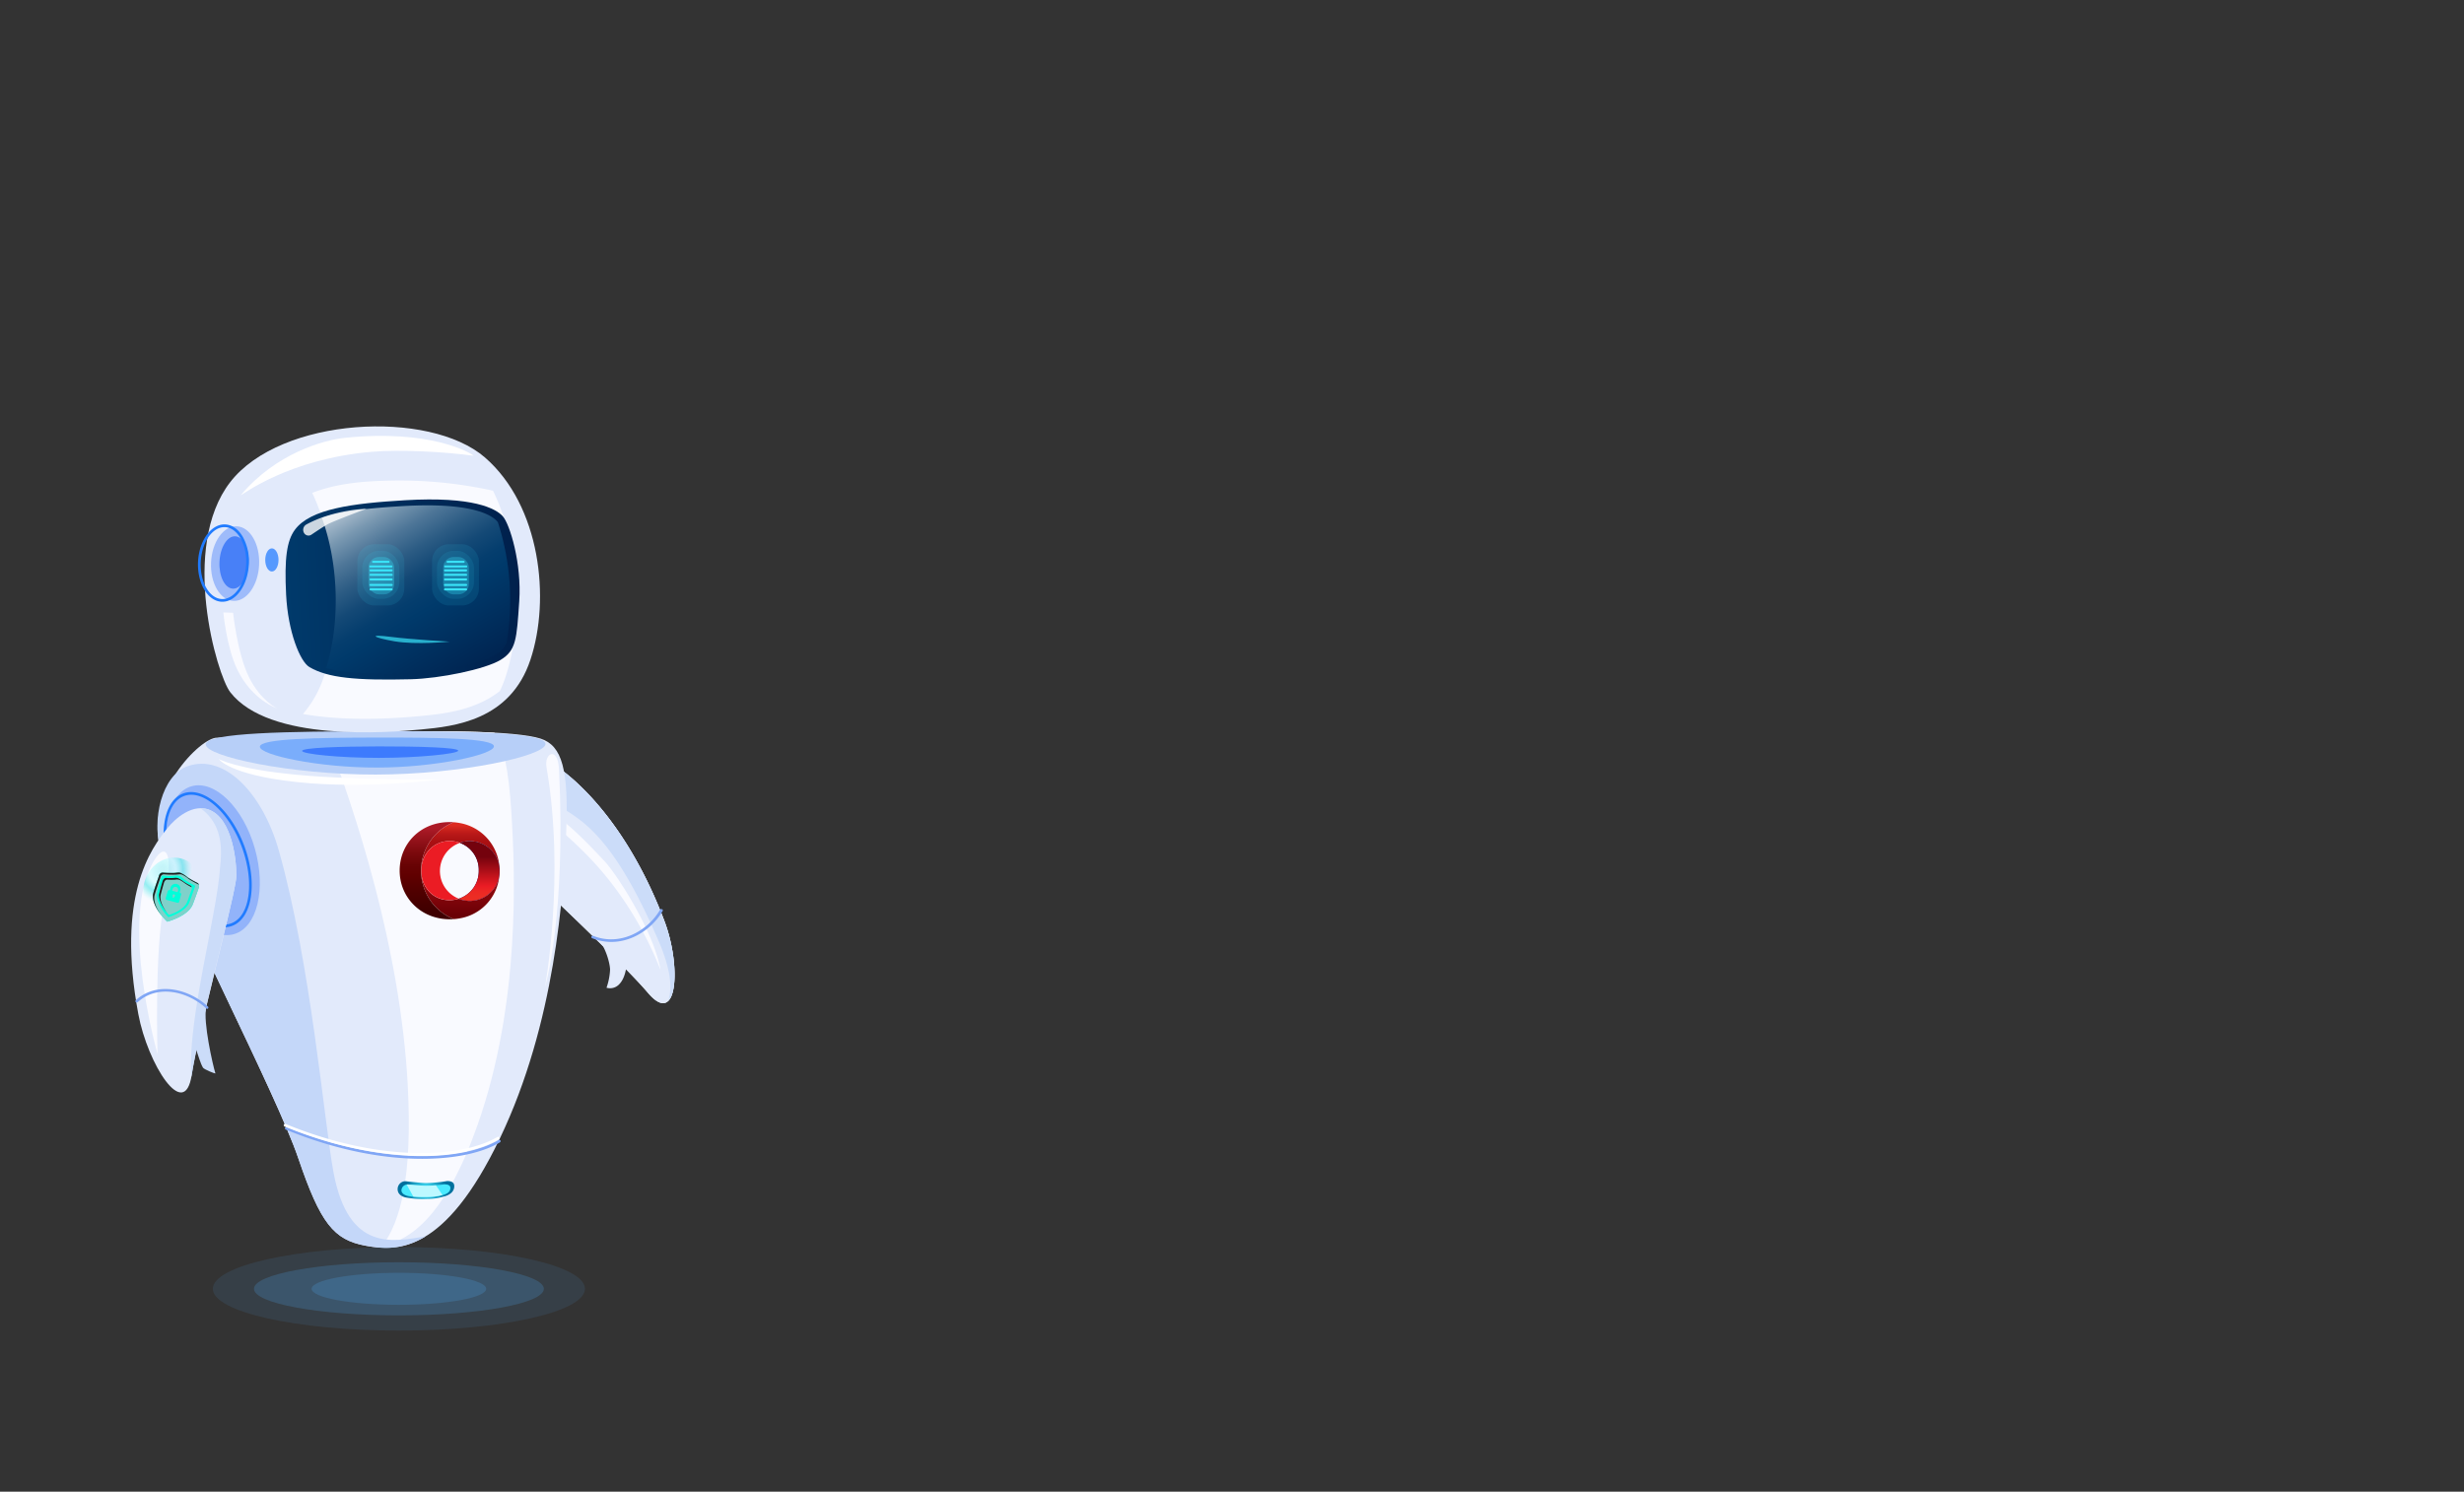 <svg xmlns="http://www.w3.org/2000/svg" xmlns:xlink="http://www.w3.org/1999/xlink" width="1024" height="620" viewBox="0 0 1024 620">
  <rect x="0" y="0" width="1024" height="620" fill="#333333" stroke="none"/>
  <defs>
    <style>
      .cls-1 {
        isolation: isolate;
      }

      .cls-2 {
        fill: none;
      }

      .cls-3 {
        fill: #e2eafb;
      }

      .cls-4 {
        fill: #cbdcf9;
      }

      .cls-5 {
        fill: #f9faff;
      }

      .cls-6 {
        fill: #80a6f5;
      }

      .cls-7 {
        fill: #9ebbfa;
      }

      .cls-8 {
        fill: #b7cff8;
      }

      .cls-25, .cls-34, .cls-9 {
        fill: #207bff;
      }

      .cls-26, .cls-9 {
        opacity: 0.4;
      }

      .cls-10 {
        fill: #004bff;
        opacity: 0.5;
        mix-blend-mode: multiply;
      }

      .cls-11 {
        fill: #c4d7f9;
      }

      .cls-12 {
        fill: url(#_ÂÁ_Ï_ÌÌ_È_ËÂÌÚ_3);
      }

      .cls-13 {
        fill: #4aeaff;
      }

      .cls-14, .cls-33 {
        fill: #fff;
      }

      .cls-15 {
        fill: #bdf8ff;
      }

      .cls-16 {
        fill: url(#linear-gradient);
      }

      .cls-17 {
        fill: #eb1c24;
      }

      .cls-18 {
        fill: url(#linear-gradient-2);
      }

      .cls-19 {
        fill: url(#linear-gradient-3);
      }

      .cls-20 {
        fill: url(#linear-gradient-4);
      }

      .cls-21 {
        fill: url(#linear-gradient-5);
      }

      .cls-22 {
        fill: url(#linear-gradient-6);
      }

      .cls-23 {
        fill: url(#linear-gradient-7);
      }

      .cls-24 {
        fill: #92b3fa;
      }

      .cls-26 {
        mix-blend-mode: lighten;
        fill: url(#radial-gradient);
      }

      .cls-27 {
        fill: #00ffda;
      }

      .cls-28 {
        fill: #7fd1ca;
      }

      .cls-29 {
        fill: #1e1e1e;
      }

      .cls-30 {
        fill: url(#_ÂÁ_Ï_ÌÌ_È_ËÂÌÚ_14);
      }

      .cls-31 {
        fill: url(#_ÂÁ_Ï_ÌÌ_È_ËÂÌÚ_2);
      }

      .cls-32 {
        fill: #4880f7;
      }

      .cls-33 {
        opacity: 0.8;
      }

      .cls-34 {
        opacity: 0.72;
      }

      .cls-35, .cls-36, .cls-37, .cls-38 {
        fill: #3ae5fa;
      }

      .cls-35, .cls-39 {
        opacity: 0.1;
      }

      .cls-36 {
        opacity: 0.3;
      }

      .cls-38 {
        opacity: 0.7;
      }

      .cls-39, .cls-40 {
        fill: #51b2fb;
      }

      .cls-40 {
        opacity: 0.2;
      }
    </style>
    <radialGradient id="_ÂÁ_Ï_ÌÌ_È_ËÂÌÚ_3" data-name="¡ÂÁ˚ÏˇÌÌ˚È „‡‰ËÂÌÚ 3" cx="2917.97" cy="494.61" r="8.73" gradientTransform="translate(-2740.99)" gradientUnits="userSpaceOnUse">
      <stop offset="0" stop-color="#4aeaff"/>
      <stop offset="1" stop-color="#00709d"/>
    </radialGradient>
    <linearGradient id="linear-gradient" x1="423.4" y1="342.2" x2="423.4" y2="390.32" gradientTransform="translate(-232.09)" gradientUnits="userSpaceOnUse">
      <stop offset="0.02" stop-color="#dc2a21"/>
      <stop offset="0.06" stop-color="#c7201b"/>
      <stop offset="0.1" stop-color="#b61717"/>
      <stop offset="0.15" stop-color="#ab1113"/>
      <stop offset="0.22" stop-color="#a40e12"/>
      <stop offset="0.43" stop-color="#a20d11"/>
      <stop offset="0.79" stop-color="#6b0006"/>
    </linearGradient>
    <linearGradient id="linear-gradient-2" x1="409.43" y1="344.35" x2="409.43" y2="378.88" gradientTransform="translate(-232.09)" gradientUnits="userSpaceOnUse">
      <stop offset="0" stop-color="#ac1a27"/>
      <stop offset="0.08" stop-color="#9e151f"/>
      <stop offset="0.28" stop-color="#7d0a0e"/>
      <stop offset="0.44" stop-color="#680304"/>
      <stop offset="0.56" stop-color="#610000"/>
      <stop offset="0.73" stop-color="#520000"/>
      <stop offset="1" stop-color="#3f0000"/>
    </linearGradient>
    <linearGradient id="linear-gradient-3" x1="508.21" y1="362.13" x2="531.16" y2="362.13" gradientTransform="matrix(-1, 0, 0, 1, 738.45, 0)" gradientUnits="userSpaceOnUse">
      <stop offset="0" stop-color="#bd1349"/>
      <stop offset="0.24" stop-color="#bd124e"/>
      <stop offset="0.25" stop-color="#bd124e"/>
      <stop offset="1" stop-color="#7a0025"/>
    </linearGradient>
    <linearGradient id="linear-gradient-4" x1="501.37" y1="373.6" x2="531.25" y2="373.6" gradientTransform="matrix(-1, 0, 0, 1, 738.45, 0)" gradientUnits="userSpaceOnUse">
      <stop offset="0" stop-color="#282880"/>
      <stop offset="0.27" stop-color="#26257c"/>
      <stop offset="0.56" stop-color="#1f1b6f"/>
      <stop offset="0.85" stop-color="#140b5a"/>
      <stop offset="1" stop-color="#0d004c"/>
    </linearGradient>
    <linearGradient id="linear-gradient-5" x1="508.44" y1="373.6" x2="531.15" y2="373.6" xlink:href="#linear-gradient-3"/>
    <linearGradient id="linear-gradient-6" x1="513.04" y1="362.04" x2="541.58" y2="362.04" xlink:href="#linear-gradient-4"/>
    <linearGradient id="linear-gradient-7" x1="431.21" y1="372.46" x2="431.21" y2="356.12" gradientTransform="translate(-232.09)" gradientUnits="userSpaceOnUse">
      <stop offset="0" stop-color="#ec2d24"/>
      <stop offset="0.12" stop-color="#ec2824"/>
      <stop offset="0.25" stop-color="#eb1c24"/>
      <stop offset="1" stop-color="#74020d"/>
    </linearGradient>
    <radialGradient id="radial-gradient" cx="3019.3" cy="619.08" r="17.35" gradientTransform="matrix(0.74, 0.02, -0.03, 0.82, -2148.27, -206.49)" gradientUnits="userSpaceOnUse">
      <stop offset="0" stop-color="#00ddde" stop-opacity="0.52"/>
      <stop offset="0.09" stop-color="#2de6e7" stop-opacity="0.65"/>
      <stop offset="0.2" stop-color="#63f1f1" stop-opacity="0.8"/>
      <stop offset="0.3" stop-color="#8af8f9" stop-opacity="0.91"/>
      <stop offset="0.38" stop-color="#a2fdfd" stop-opacity="0.98"/>
      <stop offset="0.43" stop-color="#abffff"/>
      <stop offset="0.46" stop-color="#9ffcfd"/>
      <stop offset="0.51" stop-color="#7ff6f6"/>
      <stop offset="0.58" stop-color="#4aebeb"/>
      <stop offset="0.66" stop-color="#03dcdd"/>
      <stop offset="0.66" stop-color="#00dbdc"/>
      <stop offset="0.69" stop-color="#08dcdd" stop-opacity="0.97"/>
      <stop offset="0.74" stop-color="#1fdfe0" stop-opacity="0.88"/>
      <stop offset="0.8" stop-color="#44e5e5" stop-opacity="0.73"/>
      <stop offset="0.87" stop-color="#78eced" stop-opacity="0.53"/>
      <stop offset="0.94" stop-color="#baf5f6" stop-opacity="0.27"/>
      <stop offset="1" stop-color="#fff" stop-opacity="0"/>
    </radialGradient>
    <linearGradient id="_ÂÁ_Ï_ÌÌ_È_ËÂÌÚ_14" data-name="¡ÂÁ˚ÏˇÌÌ˚È „‡‰ËÂÌÚ 14" x1="2819.99" y1="376.58" x2="2917.08" y2="376.58" gradientTransform="translate(-2716.34 13.43) rotate(-2.88)" gradientUnits="userSpaceOnUse">
      <stop offset="0" stop-color="#003a6b"/>
      <stop offset="1" stop-color="#00204c"/>
    </linearGradient>
    <linearGradient id="_ÂÁ_Ï_ÌÌ_È_ËÂÌÚ_2" data-name="¡ÂÁ˚ÏˇÌÌ˚È „‡‰ËÂÌÚ 2" x1="2886.88" y1="204.72" x2="2936.08" y2="287.6" gradientTransform="translate(-2740.99)" gradientUnits="userSpaceOnUse">
      <stop offset="0" stop-color="#cad6e0"/>
      <stop offset="0.05" stop-color="#aec0d0"/>
      <stop offset="0.15" stop-color="#7998b1"/>
      <stop offset="0.25" stop-color="#4e7698"/>
      <stop offset="0.35" stop-color="#2c5c84"/>
      <stop offset="0.44" stop-color="#144976"/>
      <stop offset="0.53" stop-color="#053e6e"/>
      <stop offset="0.6" stop-color="#003a6b"/>
      <stop offset="1" stop-color="#00204c"/>
    </linearGradient>
  </defs>
  <title>robot</title>
  <g class="cls-1">
    <g id="prosabot">
      <g id="fondo">
        <rect class="cls-2" width="1024" height="620"/>
      </g>
      <g id="brazoDerecho">
        <g>
          <path class="cls-3" d="M276.18,383c-18.53-49.13-45.66-64.92-45.66-64.92s-11.22-1.65-20.35,14.16a24.25,24.25,0,0,0-1.3,21.21s47.94,44.54,60.39,59.2S283.14,401.44,276.18,383Z"/>
          <path class="cls-3" d="M276.18,383c-18.53-49.13-45.66-64.92-45.66-64.92s-11.22-1.65-20.35,14.16a24.25,24.25,0,0,0-1.3,21.21s47.94,44.54,60.39,59.2S283.14,401.44,276.18,383Z"/>
          <path class="cls-4" d="M273.71,391.12c-12.51-29-22.79-42.64-32.39-50.09-16.47-12.78-27.79-10-34.15.38a23,23,0,0,1,3-9.18c9.13-15.81,20.35-14.16,20.35-14.16s27.13,15.79,45.66,64.92c4.81,12.75,5.62,29,1.54,33C277.93,414.64,281.16,408.37,273.71,391.12Z"/>
          <path class="cls-3" d="M248.75,390.57c2.74,3,4.68,9.32,4.79,12.42a26.19,26.19,0,0,1-1.48,7.55,5.18,5.18,0,0,0,5.25-1.42c2.45-2.44,2.87-6.56,3.24-8.37S248.75,390.57,248.75,390.57Z"/>
          <path class="cls-5" d="M242.41,353.87a178.3,178.3,0,0,0-14.12-12.64c-2.46-1.87-.39-4,1.82-2.67,4.81,2.78,12,9.58,21.19,19.45,5.34,5.78,20.42,29.3,23.2,45.05C274,402.37,265.1,376.17,242.41,353.87Z"/>
          <path class="cls-6" d="M275.14,377.9l0,0a.62.62,0,0,0-.81.21c-5,8.63-16.46,15.37-27.75,10.88a.6.6,0,0,0-.78.27.53.53,0,0,0,.33.71c12,4.76,24-2.29,29.27-11.34A.52.52,0,0,0,275.14,377.9Z"/>
        </g>
        <path class="cls-7" d="M230.35,340.51c3.21-13.25.63-25.16-5.76-26.62s-14.16,8.1-17.37,21.34-.63,25.17,5.76,26.62S227.14,353.76,230.35,340.51Z"/>
      </g>
      <g id="torso">
        <path class="cls-3" d="M90.31,306.62c-6.77-.43-30.67,23.54-23.48,46.79s47.92,100.88,57.14,128,14.75,33.87,27.87,36.33,32.93,3.37,55.91-44.6,26.51-101.85,27.55-127.45-1.63-35.76-10.59-38.68C203.85,300.25,90.31,306.62,90.31,306.62Z"/>
        <path class="cls-5" d="M198.48,467.54c17.81-50.47,15.67-104.72,14-130.42-1.1-17.08-3.12-27.17-7.05-32.58-19-1.06-46.69-.6-70.18.15,12.56,33.14,31.12,88.93,34.21,146.42,2.06,38.34-3.23,57.08-10.57,66.67C170.86,515.39,185.22,505.09,198.48,467.54Z"/>
        <path class="cls-8" d="M226.71,309.19c0,5-35.14,12.69-70.59,12.75S85.5,314.4,85.49,309.42s35.15-5.42,70.6-5.48S226.7,304.22,226.71,309.19Z"/>
        <path class="cls-9" d="M205.27,310.21c0,3.44-24.2,8.78-48.62,8.82S108,313.81,108,310.37s24.22-3.76,48.64-3.8S205.27,306.77,205.27,310.21Z"/>
        <path class="cls-10" d="M190.41,312c0,1.32-16.69,3-33,3s-31.84-1.59-31.85-2.9,15.57-1.84,31.84-1.87S190.41,310.67,190.41,312Z"/>
        <path class="cls-11" d="M138.56,487.08c-3.77-20.34-9.39-86.85-22.75-133.79-6.71-23.53-22.48-40.12-37.75-34.86-10.84,3.73-15.12,22.41-11.23,35,7.2,23.26,47.92,100.88,57.14,128s14.75,33.87,27.87,36.33c6.75,1.27,15.29,2.11,25.11-3.91C163.66,516,144.8,520.76,138.56,487.08Z"/>
        <path class="cls-12" d="M185.49,497a24.37,24.37,0,0,1-8.08,1.33,37.3,37.3,0,0,1-9-.66c-1.69-.43-3.16-1.52-3.16-3.36h0a3.28,3.28,0,0,1,3.17-3.35s7,.77,8.64.76a61.51,61.51,0,0,0,8.78-.83c1.74,0,3.37.51,2.85,3C188.4,495.05,187.59,496.2,185.49,497Z"/>
        <path class="cls-13" d="M184.37,496.61a24.94,24.94,0,0,1-7,.95,38.63,38.63,0,0,1-7.81-.47c-1.46-.3-2.73-1.08-2.73-2.4h0a2.57,2.57,0,0,1,2.73-2.38s6,.55,7.48.54a64.84,64.84,0,0,0,7.59-.59c1.5,0,2.91.37,2.46,2.15C186.9,495.23,186.2,496.05,184.37,496.61Z"/>
        <path class="cls-6" d="M175.45,481.65c-16,0-35.55-3.46-56.68-12.15a.58.58,0,0,1-.31-.74.57.57,0,0,1,.74-.3c39.36,16.17,73.23,14.12,88,5.37a.56.56,0,0,1,.77.19.57.57,0,0,1-.2.78C200.77,479,189.51,481.65,175.45,481.65Z"/>
        <path class="cls-14" d="M175,480.38c-16,0-35.56-3.46-56.68-12.14a.57.57,0,1,1,.43-1.05c39.36,16.18,73.22,14.13,88,5.37a.57.57,0,0,1,.78.2.56.56,0,0,1-.2.77C200.36,477.7,189.1,480.38,175,480.38Z"/>
        <path class="cls-5" d="M232.32,319.74c3,61.51-5.84,90.61-5.84,90.61s8.47-46.47.65-91.39C226.06,312.8,231.85,310.13,232.32,319.74Z"/>
        <path class="cls-14" d="M90.91,315.45s7,4.21,32.58,6.59S182.76,324,182.76,324s-31,4.11-59.39,1.06S90.91,315.45,90.91,315.45Z"/>
        <path class="cls-15" d="M181.15,492.65c-1.24.1-2.67.19-4.09.2s-7.48-.54-7.48-.54a3.66,3.66,0,0,0-.57.05l2.76,5a54.77,54.77,0,0,0,5.62.16,25.55,25.55,0,0,0,6.51-.82Z"/>
        <g>
          <path class="cls-16" d="M175,361.89a21.72,21.72,0,0,1,13.55-20.13,21.33,21.33,0,0,1,2.42.31,20,20,0,0,1,16.63,19.05c0,.22,0,.44,0,.65V362a12.39,12.39,0,0,0-16.44-11.7c1.22-.44,1.17-.44-.08,0a12,12,0,0,0-4.18-.73c-6.92,0-11.83,5.58-11.83,12.28V362c0,6.69,4.8,12.16,11.72,12.16a12.13,12.13,0,0,0,3.82-.61,12.4,12.4,0,0,0,17-11.31A19.8,19.8,0,0,1,191.1,381.7a20.82,20.82,0,0,1-2.53.32A21.72,21.72,0,0,1,175,361.89Z"/>
          <path class="cls-17" d="M182.83,362a12.4,12.4,0,0,0,7.8,11.52,12.13,12.13,0,0,1-3.82.61c-6.92,0-11.72-5.47-11.72-12.16v-.11c0-6.7,4.91-12.28,11.83-12.28a12,12,0,0,1,4.18.73c1.25-.46,1.3-.46.08,0A12.4,12.4,0,0,0,182.83,362Z"/>
          <path class="cls-18" d="M186.81,341.69c.59,0,1.17,0,1.74.07a21.72,21.72,0,0,0,0,40.26q-.81.06-1.65.06c-12,0-20.81-9.09-20.81-20.19v-.12C166.11,350.67,174.76,341.69,186.81,341.69Z"/>
          <path class="cls-19" d="M207.62,362v0Z"/>
          <path class="cls-20" d="M191,373.43c1.3.46,1.27.47,0,0Z"/>
          <path class="cls-21" d="M191,373.43c1.3.46,1.27.47,0,0Z"/>
          <path class="cls-22" d="M195.22,374.43a12.3,12.3,0,0,1-4.59-.88l.34-.12c1.27.47,1.3.46,0,0a12.09,12.09,0,0,0,8-11.54v-.12a11.9,11.9,0,0,0-7.84-11.43l.07,0A12.39,12.39,0,0,1,207.62,362v.22A12.4,12.4,0,0,1,195.22,374.43Z"/>
          <path class="cls-23" d="M195.22,374.43a12.3,12.3,0,0,1-4.59-.88l.34-.12c1.27.47,1.3.46,0,0a12.09,12.09,0,0,0,8-11.54v-.12a11.9,11.9,0,0,0-7.84-11.43l.07,0A12.39,12.39,0,0,1,207.62,362v.22A12.4,12.4,0,0,1,195.22,374.43Z"/>
        </g>
      </g>
      <g id="brazoIzquierdo">
        <path class="cls-24" d="M105.87,352.52c4.87,17,1,33-8.62,35.74S75.86,379.51,71,362.53s-1-33,8.61-35.73S101,335.55,105.87,352.52Z"/>
        <path class="cls-25" d="M93.2,385.42c-7.89,0-17.24-9.19-22.14-22.48-5.6-15.18-3.31-30.06,5.1-33.16s19.81,6.73,25.4,21.91,3.31,30.05-5.1,33.15A9.26,9.26,0,0,1,93.2,385.42ZM79.49,330.33a8.62,8.62,0,0,0-2.94.51c-7.83,2.89-9.81,17.11-4.43,31.71s16.13,24.12,23.95,21.23,9.81-17.11,4.43-31.7C95.77,339.24,86.89,330.33,79.49,330.33Z"/>
        <g>
          <path class="cls-3" d="M57.48,421.47c-9.12-48.84,4.9-68.48,12.39-77.61,2.2-2.68,10.37-11.12,18.38-6.66,9.43,5.24,10.36,25,9.84,28.35-2,13.16-15.65,63.05-18.41,81.19C76.68,466.48,61.37,442.34,57.48,421.47Z"/>
          <path class="cls-4" d="M98.09,365.55c-.34,2.22-1,5.52-1.92,9.53-2.72,11.56-7.76,31.58-11.63,48.43-2.2,9.38-4,17.75-4.86,23.23,0,.3-.09.58-.14.86-1.76-23,10.11-65.14,11.83-86,.48-5.72,2.48-18.1-8.06-25.66a9.71,9.71,0,0,1,4.94,1.27C97.68,342.44,98.61,362.16,98.09,365.55Z"/>
          <path class="cls-5" d="M64.12,357.52c-14.85,24,1.36,80.64,1.36,80.64s-1.41-43,2.79-63S69.19,349.35,64.12,357.52Z"/>
          <path class="cls-4" d="M81.36,435.86c1.19,3.2,1.87,6,3,7.91.39.68,5.28,2.71,5.15,2.33-1.08-3.37-5.16-21.58-3.81-27.18C86.16,416.93,80.18,432.67,81.36,435.86Z"/>
          <path class="cls-6" d="M86.28,419.3a.57.57,0,0,1-.54-.13c-7.53-7-20.08-10.26-28.51-2.64a.58.58,0,0,1-.8,0,.57.57,0,0,1,0-.8c8.93-8.07,22.14-4.65,30,2.65a.56.56,0,0,1,0,.8A.48.48,0,0,1,86.28,419.3Z"/>
          <g>
            <path class="cls-26" d="M85.2,371.14C85,379,79,385.24,71.91,385s-12.65-6.78-12.41-14.66,6.18-14.09,13.28-13.87S85.44,363.26,85.2,371.14Z"/>
            <g>
              <path class="cls-27" d="M63.55,372c-.17,2.65,1.31,5.43,2.84,7.54a25.72,25.72,0,0,0,3.09,3.55s8.2-2.09,10.45-6.8c.47-1,2.62-7.15,2.62-7.15s.65-1.49-.56-2.17a36.32,36.32,0,0,1-4.16-2.36,12.44,12.44,0,0,0-2.77-1.78c-.79-.28-1.13-.12-2.57,0a47.22,47.22,0,0,1-4.89-.12c-1.44-.05-1.62,1.61-1.62,1.61S63.63,370.86,63.55,372Z"/>
              <path class="cls-28" d="M66,364.28s-2.35,6.58-2.43,7.69c-.34,5.31,5.93,11.09,5.93,11.09h0s8.2-2.1,10.45-6.8c.47-1,2.62-7.15,2.62-7.15s.65-1.49-.56-2.17a36.32,36.32,0,0,1-4.16-2.36,12.07,12.07,0,0,0-2.77-1.78c-.79-.28-1.13-.12-2.58,0a42,42,0,0,1-4.88-.13C66.16,362.62,66,364.28,66,364.28Zm1.29-.27,1.21,0a14.24,14.24,0,0,0,3.76,0c2.6-.49,3.4.83,4.65,1.72a23.89,23.89,0,0,0,3.19,1.86l1,.54a1.07,1.07,0,0,1-.06.3l0,.09c-.82,2.36-2.24,6.35-2.56,7-1,2-3.44,3.55-5.35,4.46a26.52,26.52,0,0,1-3.17,1.25,25.83,25.83,0,0,1-2.2-2.66c-1.23-1.71-2.7-4.54-2.55-6.83a49.58,49.58,0,0,1,2-7.46C67.17,364.31,67.27,364,67.27,364Z"/>
              <path class="cls-29" d="M63.55,372c-.2,3.08,1.83,6.32,3.57,8.49-1.59-2.13-3.2-5-3-7.77.08-1.12,2.44-7.69,2.44-7.69s.17-1.66,1.61-1.63a42.07,42.07,0,0,0,4.89.13c1.44-.11,1.79-.27,2.57,0a11.4,11.4,0,0,1,2.77,1.78,37.69,37.69,0,0,0,4.16,2.35l.1.07a1.33,1.33,0,0,0-.65-.78,37.89,37.89,0,0,1-4.16-2.36,11.73,11.73,0,0,0-2.77-1.78c-.79-.28-1.13-.12-2.57,0a44.58,44.58,0,0,1-4.89-.12c-1.44,0-1.62,1.63-1.62,1.63S63.63,370.86,63.55,372Z"/>
              <path class="cls-28" d="M71.73,372.11a.51.51,0,0,0,.12.49l-.1.38a.1.1,0,0,0,.07.13l.31.08a.09.09,0,0,0,.13-.07l.11-.39a.5.5,0,0,0,.34-.36.51.51,0,1,0-1-.26Z"/>
              <path class="cls-28" d="M71.73,369.48l-.2.75,2.27.6.2-.75a1.17,1.17,0,1,0-2.27-.6Z"/>
              <path class="cls-28" d="M67.61,366.11s-1.43,4.85-1.49,5.68c-.3,3.93,4.09,8.48,4.09,8.48h0s5.82-1.63,7.47-5.15c.34-.74,1.93-5.36,1.93-5.36s.47-1.12-.38-1.61a25.51,25.51,0,0,1-2.93-1.7c-.5-.38-1-.68-1.33-.92a6.3,6.3,0,0,0-.83-.45h0a3.25,3.25,0,0,0-1.71-.14,24.3,24.3,0,0,1-3.44,0C68,364.9,67.61,366.11,67.61,366.11Zm2.09,4.3a.64.64,0,0,1,.78-.45l.17,0,.19-.75a2.09,2.09,0,1,1,4,1.06l-.2.76.17,0a.64.64,0,0,1,.45.78l-.78,2.95a.63.63,0,0,1-.77.46l-4.38-1.16a.64.64,0,0,1-.45-.78Z"/>
              <path class="cls-29" d="M66.12,371.79c-.21,2.82,2,6,3.25,7.52-1.26-1.68-2.88-4.36-2.69-6.81.06-.83,1.49-5.67,1.49-5.67s.34-1.22,1.36-1.21a24.28,24.28,0,0,0,3.44,0,3.22,3.22,0,0,1,1.7.14h0a5.3,5.3,0,0,1,.83.45c.37.23.83.54,1.33.91a21.56,21.56,0,0,0,2.85,1.66,1,1,0,0,0-.48-.67,25.7,25.7,0,0,1-2.93-1.71,13.66,13.66,0,0,0-1.33-.9,6.19,6.19,0,0,0-.82-.46h0a3.24,3.24,0,0,0-1.7-.14,25.88,25.88,0,0,1-3.44,0c-1,0-1.37,1.2-1.37,1.2S66.19,371,66.12,371.79Z"/>
            </g>
          </g>
        </g>
      </g>
      <g id="cabeza">
        <g>
          <path class="cls-3" d="M95.69,287.71c16.14,20.77,65.52,16.81,79.28,15.5s37.07-3.71,45.47-29,4.19-64-18.89-84.06S116.68,173.3,95.69,200.37,90.1,280.5,95.69,287.71Z"/>
          <path class="cls-14" d="M100,205.89c.93-.32,20-15.15,54.53-18.11,11.88-1,30.41,0,42.3,1.65-1.18-1.25-18.26-11.12-53.49-7.45C134.7,182.88,114.77,188.26,100,205.89Z"/>
          <path class="cls-5" d="M162.74,199.76c-11.12.18-22.26,1-32.74,5l-.24.1c10.88,23,11.77,53.05,5.4,74.51a45.31,45.31,0,0,1-9.26,17.4c19.21,3.38,40.71,1.62,49.07.82,9.1-.87,22.38-2.22,32.76-10.36a53.22,53.22,0,0,0,3-7.86c6.45-21.74,5.45-52.26-5.84-75.41A178.72,178.72,0,0,0,162.74,199.76Z"/>
          <path class="cls-30" d="M122.54,220.21c6.41-8.71,23.87-11,45.76-12.29,28.24-1.69,37.79,3.42,40.67,6.69s7.89,19.48,6.82,35.24-1.25,20.5-7.74,24.42-25.21,7.76-37.31,8.05c-22.93.56-34.49-.56-42.15-5.06-3.92-2.3-8.9-14.7-9.68-30S119.22,224.73,122.54,220.21Z"/>
          <path class="cls-31" d="M167.51,210.35c-13.6.79-25.41,2-33.72,4.9,7.27,20.18,7.32,44.11,1.92,61.82-.06.2-.13.39-.2.6,7.27,2.09,17.67,2.6,34.34,2.2,11.61-.27,29.57-3.86,35.8-7.52a11.11,11.11,0,0,0,4.87-5.08,105.52,105.52,0,0,0-3.59-50.16,6.08,6.08,0,0,0-.4-.51C203.76,213.55,194.6,208.78,167.51,210.35Z"/>
          <path class="cls-7" d="M107.69,234.7c-.38,8.56-5.16,15.3-10.68,15.06s-9.68-7.39-9.3-15.95,5.16-15.3,10.68-15.06S108.07,226.14,107.69,234.7Z"/>
          <path class="cls-32" d="M103.32,234.06c-.26,6-3.19,10.76-6.54,10.61s-5.84-5.14-5.57-11.15,3.2-10.76,6.54-10.61S103.59,228.05,103.32,234.06Z"/>
          <path class="cls-25" d="M103.41,234.51l-.56,0,.56,0a21,21,0,0,0-2.51-11.4c-1.86-3.19-4.46-5-7.33-5.14-5.8-.25-10.88,6.74-11.27,15.6s4,16.28,9.84,16.54h.31C98.14,250.11,103,243.21,103.41,234.51ZM93.52,219.1c2.47.11,4.74,1.74,6.4,4.58a19.92,19.92,0,0,1,2.36,10.78c-.36,8.23-4.89,14.73-10.09,14.52s-9.13-7.12-8.76-15.36c.36-8.09,4.74-14.52,9.82-14.52Z"/>
          <path class="cls-5" d="M92.82,254.55l4.06.14s1.72,16.82,6.57,26.7,11.74,13.05,11.74,13.05-10.38-3.36-16.59-16.17C94.13,269,92.82,254.55,92.82,254.55Z"/>
          <path class="cls-33" d="M126.34,221.5l0,0a2.14,2.14,0,0,0,3.08.73c2-1.35,5-3.36,6.7-4.3,2.73-1.49,16.22-6.47,16.22-6.47s-13.52.28-25,6.52A2.56,2.56,0,0,0,126.34,221.5Z"/>
        </g>
        <path class="cls-34" d="M115.75,232.73c0,2.66-1.23,4.81-2.76,4.81s-2.76-2.15-2.76-4.81,1.24-4.81,2.76-4.81S115.75,230.07,115.75,232.73Z"/>
      </g>
      <g id="ojos">
        <g>
          <rect class="cls-35" x="148.52" y="226.2" width="19.48" height="25.44" rx="6.99"/>
          <rect class="cls-35" x="150.56" y="228.94" width="15.39" height="19.97" rx="6.99"/>
          <rect class="cls-36" x="153.15" y="231.5" width="10.68" height="15.55" rx="4.34"/>
          <path class="cls-37" d="M162.69,237.5h-8.77a.43.43,0,0,1,0-.85h8.77a.43.43,0,1,1,0,.85Z"/>
          <path class="cls-37" d="M162.69,239.35h-8.77a.43.43,0,0,1,0-.85h8.77a.43.43,0,1,1,0,.85Z"/>
          <path class="cls-37" d="M162.69,241.27h-8.77a.43.43,0,0,1,0-.85h8.77a.43.43,0,1,1,0,.85Z"/>
          <path class="cls-37" d="M161.58,233.94H155a.43.43,0,0,1,0-.85h6.54a.43.43,0,0,1,0,.85Z"/>
          <path class="cls-37" d="M162.69,235.86h-8.77a.42.42,0,1,1,0-.84h8.77a.42.42,0,1,1,0,.84Z"/>
          <path class="cls-37" d="M162.69,243.55h-8.77a.43.43,0,0,1,0-.85h8.77a.43.43,0,1,1,0,.85Z"/>
          <path class="cls-37" d="M162.69,245.41h-8.77a.43.43,0,0,1,0-.85h8.77a.43.43,0,1,1,0,.85Z"/>
        </g>
        <g>
          <rect class="cls-35" x="179.55" y="226.2" width="19.48" height="25.44" rx="6.99"/>
          <rect class="cls-35" x="181.6" y="228.94" width="15.39" height="19.97" rx="6.99"/>
          <rect class="cls-36" x="184.19" y="231.5" width="10.68" height="15.55" rx="4.34"/>
          <path class="cls-37" d="M193.73,237.5H185a.43.43,0,1,1,0-.85h8.77a.43.43,0,0,1,0,.85Z"/>
          <path class="cls-37" d="M193.73,239.35H185a.43.43,0,1,1,0-.85h8.77a.43.43,0,0,1,0,.85Z"/>
          <path class="cls-37" d="M193.73,241.27H185a.43.43,0,1,1,0-.85h8.77a.43.43,0,0,1,0,.85Z"/>
          <path class="cls-37" d="M192.61,233.94h-6.53a.43.43,0,1,1,0-.85h6.53a.43.43,0,1,1,0,.85Z"/>
          <path class="cls-37" d="M193.73,235.86H185a.42.42,0,1,1,0-.84h8.77a.42.42,0,1,1,0,.84Z"/>
          <path class="cls-37" d="M193.73,243.55H185a.43.43,0,1,1,0-.85h8.77a.43.43,0,0,1,0,.85Z"/>
          <path class="cls-37" d="M193.73,245.41H185a.43.43,0,1,1,0-.85h8.77a.43.43,0,0,1,0,.85Z"/>
        </g>
      </g>
      <path id="boca" class="cls-38" d="M162.31,264.69c8.79,1.12,24.56,2,24.56,2s-14,1.42-23-.15S152.86,263.49,162.31,264.69Z"/>
      <g id="sombra">
        <g id="Sombra-2" data-name="Sombra">
          <ellipse class="cls-39" cx="165.78" cy="535.68" rx="77.32" ry="17.36"/>
          <ellipse class="cls-40" cx="165.78" cy="535.68" rx="60.23" ry="11.04"/>
          <ellipse class="cls-40" cx="165.78" cy="535.68" rx="36.27" ry="6.65"/>
        </g>
      </g>
    </g>
  </g>
</svg>
